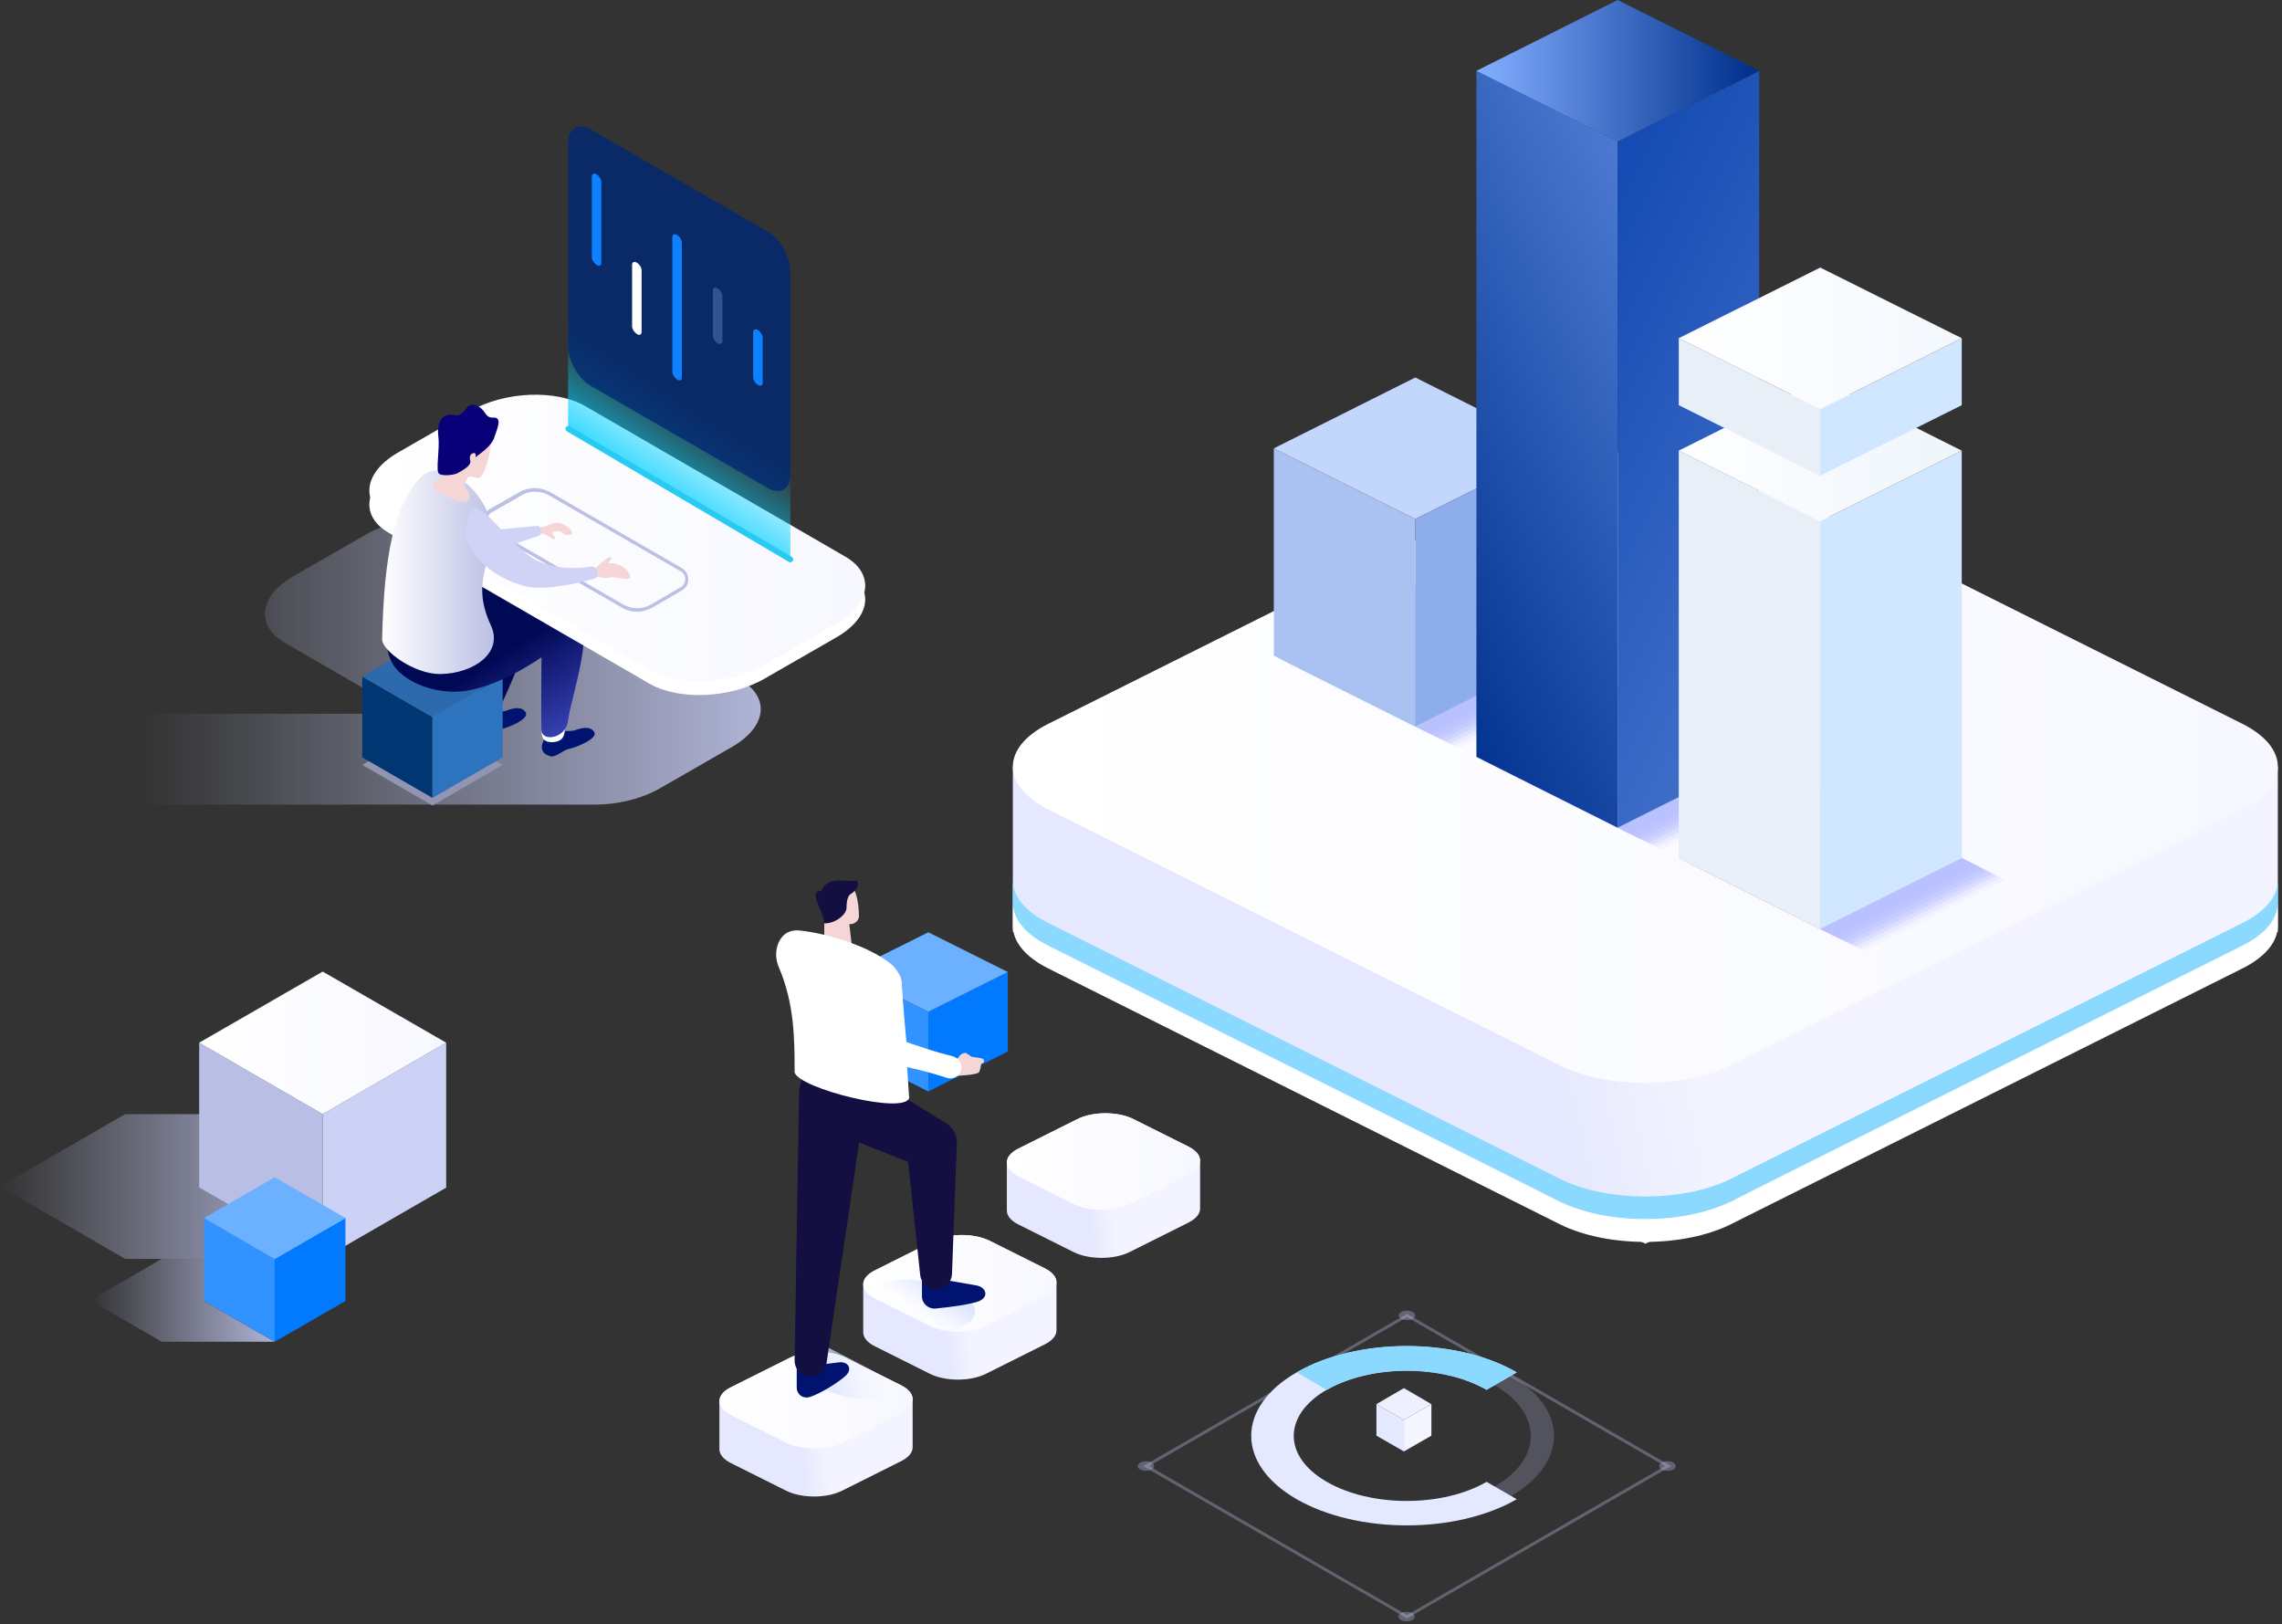 <svg width="451" height="321" viewBox="0 0 451 321" fill="none" xmlns="http://www.w3.org/2000/svg">
<rect x="0" y="0" width="451" height="321" fill="#333333" stroke="none"/>
<g id="r-1">
<path d="M450.178 151.479H200.169V184.123L325.173 245.79L450.178 184.123V151.479Z" fill="url(#paint0_linear_3373_54392)"/>
<path d="M207.17 182.405L308.251 232.946C317.588 237.614 332.759 237.614 342.095 232.946L443.176 182.405C447.844 180.071 450.178 177.019 450.178 173.967V178.455C450.178 181.507 447.844 184.56 443.176 186.894L342.095 237.434C332.759 242.102 317.588 242.102 308.251 237.434L207.17 186.894C202.502 184.56 200.168 181.507 200.168 178.455V173.967C200.168 177.019 202.502 180.071 207.17 182.405Z" fill="#8CD9FF"/>
<path d="M207.171 186.893L308.252 237.434C317.588 242.102 332.759 242.102 342.095 237.434L443.176 186.893C447.844 184.559 450.178 181.507 450.178 178.455V182.943C450.178 185.995 447.844 189.047 443.176 191.381L342.095 241.922C332.759 246.59 317.588 246.59 308.252 241.922L207.171 191.381C202.503 189.047 200.169 185.995 200.169 182.943V178.455C200.169 181.507 202.503 184.559 207.171 186.893Z" fill="white"/>
<path d="M207.171 159.963L308.252 210.504C317.588 215.172 332.759 215.172 342.095 210.504L443.176 159.963C452.512 155.295 452.512 147.71 443.176 143.042L342.095 92.501C332.759 87.833 317.588 87.833 308.252 92.501L207.171 143.042C197.835 147.71 197.835 155.295 207.171 159.963Z" fill="url(#paint1_linear_3373_54392)"/>
<path opacity="0.091" d="M368.362 159.925L340.444 173.885L368.362 187.889L396.325 173.885L368.362 159.925Z" fill="#B9C1FF"/>
<path opacity="0.182" d="M367.509 159.477L339.546 173.481L367.509 187.44L395.472 173.481L367.509 159.477Z" fill="#B9C1FF"/>
<path opacity="0.273" d="M366.657 159.073L338.693 173.032L366.657 187.037L394.62 173.032L366.657 159.073Z" fill="#B9C1FF"/>
<path opacity="0.364" d="M365.804 158.624L337.84 172.628L365.804 186.587L393.722 172.628L365.804 158.624Z" fill="#B9C1FF"/>
<path opacity="0.455" d="M364.906 158.219L336.988 172.178L364.906 186.183L392.869 172.178L364.906 158.219Z" fill="#B9C1FF"/>
<path opacity="0.545" d="M364.053 157.771L336.09 171.73L364.053 185.734L392.017 171.73L364.053 157.771Z" fill="#B9C1FF"/>
<path opacity="0.636" d="M363.2 157.322L335.237 171.326L363.2 185.286L391.164 171.326L363.2 157.322Z" fill="#B9C1FF"/>
<path opacity="0.727" d="M362.347 156.917L334.384 170.877L362.347 184.881L390.311 170.877L362.347 156.917Z" fill="#B9C1FF"/>
<path opacity="0.818" d="M361.495 156.468L333.531 170.472L361.495 184.432L389.413 170.472L361.495 156.468Z" fill="#B9C1FF"/>
<path opacity="0.909" d="M360.597 156.065L332.678 170.024L360.597 183.983L388.56 170.024L360.597 156.065Z" fill="#B9C1FF"/>
<path d="M359.744 155.616L331.781 169.575L359.744 183.58L387.708 169.575L359.744 155.616Z" fill="#B9C1FF"/>
<path opacity="0.091" d="M328.37 139.906L300.406 153.91L328.37 167.87L356.288 153.91L328.37 139.906Z" fill="#B9C1FF"/>
<path opacity="0.182" d="M327.472 139.458L299.553 153.462L327.472 167.421L355.435 153.462L327.472 139.458Z" fill="#B9C1FF"/>
<path opacity="0.273" d="M326.619 139.054L298.656 153.013L326.619 167.018L354.582 153.013L326.619 139.054Z" fill="#B9C1FF"/>
<path opacity="0.364" d="M325.766 138.604L297.803 152.609L325.766 166.568L353.729 152.609L325.766 138.604Z" fill="#B9C1FF"/>
<path opacity="0.455" d="M324.913 138.201L296.95 152.16L324.913 166.164L352.832 152.16L324.913 138.201Z" fill="#B9C1FF"/>
<path opacity="0.545" d="M324.015 137.752L296.097 151.711L324.015 165.715L351.979 151.711L324.015 137.752Z" fill="#B9C1FF"/>
<path opacity="0.636" d="M323.163 137.303L295.199 151.307L323.163 165.267L351.126 151.307L323.163 137.303Z" fill="#B9C1FF"/>
<path opacity="0.727" d="M322.31 136.899L294.346 150.858L322.31 164.862L350.273 150.858L322.31 136.899Z" fill="#B9C1FF"/>
<path opacity="0.818" d="M321.457 136.45L293.494 150.454L321.457 164.414L349.42 150.454L321.457 136.45Z" fill="#B9C1FF"/>
<path opacity="0.909" d="M320.604 136.046L292.641 150.006L320.604 163.965L348.523 150.006L320.604 136.046Z" fill="#B9C1FF"/>
<path d="M319.707 135.598L291.788 149.557L319.707 163.561L347.67 149.557L319.707 135.598Z" fill="#B9C1FF"/>
<path opacity="0.091" d="M288.332 119.888L260.369 133.892L288.332 147.851L316.295 133.892L288.332 119.888Z" fill="#B9C1FF"/>
<path opacity="0.182" d="M287.479 119.439L259.516 133.443L287.479 147.402L315.398 133.443L287.479 119.439Z" fill="#B9C1FF"/>
<path opacity="0.273" d="M286.582 119.036L258.663 132.995L286.582 146.999L314.545 132.995L286.582 119.036Z" fill="#B9C1FF"/>
<path opacity="0.364" d="M285.729 118.586L257.765 132.59L285.729 146.549L313.692 132.59L285.729 118.586Z" fill="#B9C1FF"/>
<path opacity="0.455" d="M284.876 118.182L256.913 132.141L284.876 146.146L312.84 132.141L284.876 118.182Z" fill="#B9C1FF"/>
<path opacity="0.545" d="M284.023 117.733L256.06 131.693L284.023 145.697L311.942 131.693L284.023 117.733Z" fill="#B9C1FF"/>
<path opacity="0.636" d="M283.125 117.285L255.207 131.289L283.125 145.248L311.089 131.289L283.125 117.285Z" fill="#B9C1FF"/>
<path opacity="0.727" d="M282.273 116.88L254.309 130.84L282.273 144.844L310.236 130.84L282.273 116.88Z" fill="#B9C1FF"/>
<path opacity="0.818" d="M281.42 116.432L253.457 130.436L281.42 144.395L309.383 130.436L281.42 116.432Z" fill="#B9C1FF"/>
<path opacity="0.909" d="M280.567 116.028L252.604 129.987L280.567 143.946L308.53 129.987L280.567 116.028Z" fill="#B9C1FF"/>
<path d="M279.714 115.579L251.751 129.538L279.714 143.542L307.633 129.538L279.714 115.579Z" fill="#B9C1FF"/>
<path d="M279.713 74.599L251.75 88.603L279.713 102.562L307.632 88.603L279.713 74.599Z" fill="#C3D7FC"/>
<path d="M279.714 102.562V143.542L251.751 129.538V88.603L279.714 102.562Z" fill="#AAC2F2"/>
<path d="M307.633 88.603V129.538L279.714 143.542V102.562L307.633 88.603Z" fill="#8EAEEB"/>
<path d="M319.707 163.56L291.788 149.556V14.003L319.707 27.963V163.56Z" fill="url(#paint2_linear_3373_54392)"/>
<path d="M347.67 149.556L319.707 163.56V27.963L347.67 14.003V149.556Z" fill="url(#paint3_linear_3373_54392)"/>
<path d="M319.707 0L291.788 14.004L319.707 27.963L347.67 14.004L319.707 0Z" fill="url(#paint4_linear_3373_54392)"/>
<path d="M359.744 183.58L331.781 169.576V89.052L359.744 103.011V183.58Z" fill="#E8EFF7"/>
<path d="M387.708 169.576L359.744 183.58V103.011L387.708 89.052V169.576Z" fill="#D1E7FF"/>
<path d="M359.744 75.047L331.78 89.052L359.744 103.011L387.707 89.052L359.744 75.047Z" fill="url(#paint5_linear_3373_54392)"/>
<path d="M359.744 94.033L331.781 80.074V66.832L359.744 80.837V94.033Z" fill="#E8EFF6"/>
<path d="M387.708 80.074L359.744 94.033V80.837L387.708 66.832V80.074Z" fill="#D1E7FF"/>
<path d="M359.744 52.874L331.78 66.833L359.744 80.837L387.707 66.833L359.744 52.874Z" fill="url(#paint6_linear_3373_54392)"/>
</g>
<g id="r-2">
<path opacity="0.8" d="M24.746 220.17H63.773L39.368 234.698L63.773 248.784H24.746L0 234.46L24.746 220.17Z" fill="url(#paint7_linear_3373_54392)"/>
<path d="M63.773 248.784L39.368 234.699V206.051L63.773 220.17V248.784Z" fill="#B9BEE4"/>
<path d="M63.773 248.784L88.178 234.699V206.051L63.773 220.17V248.784Z" fill="#CCD1F6"/>
<path d="M63.773 220.17L88.178 206.051L63.773 192L39.368 206.051L63.773 220.17Z" fill="url(#paint8_linear_3373_54392)"/>
<path opacity="0.8" d="M31.972 248.784H54.298L40.323 257.105L54.298 265.154H31.972L17.793 256.969L31.972 248.784Z" fill="url(#paint9_linear_3373_54392)"/>
<path d="M54.298 265.154L40.323 257.105V240.701L54.298 248.783V265.154Z" fill="#3193FF"/>
<path d="M54.298 265.154L68.272 257.105V240.701L54.298 248.783V265.154Z" fill="#017AFF"/>
<path d="M54.298 248.784L68.272 240.701L54.298 232.652L40.323 240.701L54.298 248.784Z" fill="#6BB1FF"/>
</g>
<g>
<path opacity="0.8" d="M80.551 141.051L56.292 127.015C53.529 125.413 52.258 123.258 52.369 120.992C52.535 118.505 54.414 115.963 57.895 113.919L72.317 105.63C79.059 101.762 89.226 101.32 95.028 104.691L146.419 134.42C149.182 136.022 150.453 138.177 150.342 140.443C150.176 142.93 148.298 145.471 144.816 147.516L130.394 155.805C126.692 157.905 121.995 159.01 117.519 159.01H28V141.051H80.551Z" fill="url(#paint10_linear_3373_54392)"/>
<path d="M103.925 140.83C104.588 142.046 100.665 143.759 98.841 144.145C97.736 144.366 96.299 145.858 95.249 145.582C92.542 144.808 93.757 142.709 94.2 141.88C94.863 140.498 96.078 140.554 96.078 140.554C96.078 140.554 98.952 140.719 99.891 140.498C100.72 140.222 102.986 139.227 103.925 140.83Z" fill="#001370"/>
<path d="M98.123 140.056C98.178 141.161 97.957 142.543 96.078 142.764C92.763 143.151 94.918 139.282 94.918 139.282L98.123 140.056Z" fill="white"/>
<path d="M82.153 120.992C90.884 113.532 100.775 111.101 104.754 114.748C108.733 118.34 100.444 136.464 98.841 139.725C97.294 142.985 93.647 141.769 94.2 139.448C94.752 137.127 95.802 125.026 95.802 125.026C95.802 125.026 87.624 131.712 79.832 131.325C74.085 131.049 80.164 122.705 82.153 120.992Z" fill="url(#paint11_linear_3373_54392)"/>
<path d="M99.339 151.163L85.469 143.151L71.599 151.163L85.469 159.176L99.339 151.163Z" fill="#9295B2"/>
<path d="M99.339 133.702V149.671L85.469 157.684V141.714L99.339 133.702Z" fill="#2E73BE"/>
<path d="M71.599 133.702V149.671L85.469 157.684V141.714L71.599 133.702Z" fill="#003672"/>
<path d="M99.339 133.702L85.469 125.689L71.599 133.702L85.469 141.714L99.339 133.702Z" fill="#2C6AAD"/>
<path d="M117.463 144.698C118.127 145.913 114.203 147.626 112.38 148.013C111.274 148.234 109.838 149.726 108.788 149.45C106.08 148.676 107.296 146.576 107.738 145.748C108.401 144.366 109.617 144.421 109.617 144.421C109.617 144.421 112.49 144.587 113.43 144.366C114.203 144.145 116.524 143.15 117.463 144.698Z" fill="#001370"/>
<path d="M111.606 143.924C111.661 145.029 111.44 146.411 109.561 146.632C106.246 147.019 107.185 143.924 107.185 143.924H111.606Z" fill="white"/>
<path d="M91.492 126.407C101.439 120.66 109.893 116.461 113.927 120.053C117.961 123.644 112.767 138.067 112.269 142.377C111.882 145.969 107.13 146.687 107.02 144.311C106.909 141.603 107.02 129.889 107.02 129.889C107.02 129.889 96.963 137.072 89.116 136.685C83.424 136.409 79.612 133.867 78.12 131.933C75.191 128.176 76.849 122.373 76.849 122.373L91.492 126.407Z" fill="url(#paint12_linear_3373_54392)"/>
<path d="M73.014 99.334C73.18 96.847 75.059 94.305 78.54 92.261L92.963 83.972C99.704 80.104 109.872 79.662 115.674 83.033L167.064 112.762C169.827 114.364 171.098 116.519 170.988 118.785C170.822 121.272 168.943 123.813 165.462 125.858L151.039 134.147C144.298 138.015 134.13 138.457 128.328 135.086L76.938 105.357C74.119 103.755 72.849 101.6 73.014 99.334Z" fill="white"/>
<path d="M73.014 96.571C73.18 94.084 75.059 91.542 78.54 89.498L92.963 81.209C99.704 77.341 109.872 76.899 115.674 80.269L167.064 109.999C169.827 111.601 171.098 113.756 170.988 116.022C170.822 118.508 168.943 121.05 165.462 123.095L151.039 131.384C144.298 135.252 134.13 135.694 128.328 132.323L76.938 102.594C74.119 100.991 72.849 98.836 73.014 96.571Z" fill="url(#paint13_linear_3373_54392)"/>
<path d="M125.863 120.882C126.913 120.882 128.018 120.605 128.957 120.053L134.759 116.682C135.533 116.24 136.03 115.411 136.03 114.472C136.03 113.532 135.533 112.759 134.759 112.261L108.788 97.286C106.854 96.181 104.478 96.181 102.599 97.286L96.797 100.602C96.023 101.044 95.526 101.873 95.526 102.812C95.526 103.751 96.023 104.525 96.797 105.022L122.768 119.997C123.763 120.605 124.813 120.882 125.863 120.882ZM105.749 97.176C106.688 97.176 107.683 97.397 108.512 97.894L134.483 112.869C135.091 113.201 135.422 113.808 135.422 114.472C135.422 115.135 135.091 115.742 134.483 116.074L128.681 119.445C126.968 120.439 124.868 120.439 123.155 119.445L97.184 104.47C96.576 104.138 96.244 103.53 96.244 102.867C96.244 102.204 96.576 101.596 97.184 101.265L102.986 97.949C103.815 97.397 104.754 97.176 105.749 97.176Z" fill="#BCC0E5"/>
<path d="M105.638 104.249C105.638 104.249 107.13 104.304 108.29 103.807C109.451 103.309 110.335 103.033 111.716 103.807C112.545 104.249 113.595 105.464 112.766 105.63C111.495 105.962 111.33 105.409 110.943 105.133C110.556 104.856 109.396 105.022 109.23 105.188C109.009 105.464 109.838 106.183 109.727 106.404C109.451 106.956 108.401 105.741 107.13 105.409C105.859 105.078 105.417 105.52 105.417 105.409C105.528 105.354 105.638 104.249 105.638 104.249Z" fill="#F5D5D5"/>
<path d="M106.301 103.917C106.688 103.807 107.296 105.464 106.743 105.741C106.135 106.072 94.034 110.051 94.034 110.051L88.287 101.154L95.636 104.912L106.301 103.917Z" fill="#D0D3F5"/>
<path d="M118.79 111.267C120.558 109.664 120.945 110.051 120.834 110.383C120.724 110.659 120.171 111.046 120.337 111.267C120.447 111.488 120.834 111.046 122.381 111.654C123.984 112.261 125.144 114.14 124.205 114.361C123.321 114.638 121.497 113.809 120.337 114.14C119.176 114.472 117.574 113.753 117.574 113.753L117.463 112.483C117.519 112.427 118.569 111.488 118.79 111.267Z" fill="#F5D5D5"/>
<path d="M96.576 102.26C98.344 111.212 92.597 113.975 97.018 123.59C99.504 128.894 93.758 133.094 87.016 133.204C81.932 133.26 75.467 128.618 75.522 126.297C75.909 109.057 78.064 100.049 82.761 94.689C87.458 89.385 95.636 97.397 96.576 102.26Z" fill="url(#paint14_linear_3373_54392)"/>
<path d="M86.021 96.733C85.137 96.126 85.358 95.131 86.684 94.855C88.176 94.523 87.458 90.987 87.458 90.987L92.487 94.302C92.487 94.302 91.492 96.07 91.989 96.512C94.034 98.447 92.652 101.265 86.021 96.733Z" fill="#F5D5D5"/>
<path d="M92.431 94.358C92.707 93.695 94.034 94.744 94.863 94.358C95.636 93.971 98.012 88.003 96.41 85.24C94.752 82.477 89.834 84.687 87.458 91.042L92.431 94.358Z" fill="#F5D5D5"/>
<path d="M97.736 86.29C97.183 88.334 94.421 89.881 94.144 90.268C93.813 90.655 94.255 89.716 93.813 89.55C93.371 89.439 92.597 89.881 92.929 90.987C93.26 92.092 91.105 93.086 90.497 93.473C89.889 93.86 87.513 94.136 86.795 93.639C86.021 93.142 86.961 88.942 86.629 86.234C86.298 83.527 87.292 81.593 89.724 82.035C92.155 82.477 91.879 79.327 94.034 80.101C96.189 80.874 95.636 82.642 97.57 82.532C99.504 82.421 97.957 85.461 97.736 86.29Z" fill="#080078"/>
<path d="M116.856 111.93C118.237 112.04 118.458 113.809 117.795 114.196C117.132 114.582 108.235 116.903 104.036 115.909C96.797 114.196 91.326 108.449 92.155 103.917C93.481 96.513 96.134 102.481 103.87 109.278C108.733 113.588 116.856 111.93 116.856 111.93Z" fill="#D0D3F5"/>
<path d="M112.269 84.853L156.2 110.549V77.946L112.269 52.251V84.853Z" fill="url(#paint15_linear_3373_54392)"/>
<path d="M140.893 66.342V57.39C140.893 56.893 141.335 56.672 141.833 57.003C142.33 57.279 142.772 57.943 142.772 58.495V67.447C142.772 67.944 142.33 68.165 141.833 67.834C141.28 67.502 140.893 66.839 140.893 66.342Z" fill="white"/>
<path opacity="0.8" d="M151.669 45.73L116.8 25.616C114.314 24.18 112.269 25.34 112.269 28.213V68.442C112.269 71.315 114.314 74.852 116.8 76.288L151.669 96.402C154.155 97.839 156.2 96.679 156.2 93.805V53.577C156.2 50.704 154.155 47.167 151.669 45.73Z" fill="#012975"/>
<path d="M124.923 64.519V52.306C124.923 51.809 125.366 51.588 125.863 51.92C126.36 52.196 126.802 52.859 126.802 53.412V65.624C126.802 66.121 126.36 66.342 125.863 66.01C125.366 65.679 124.923 65.016 124.923 64.519Z" fill="white"/>
<path d="M148.85 74.575V65.623C148.85 65.126 149.292 64.905 149.79 65.236C150.287 65.513 150.729 66.176 150.729 66.728V75.68C150.729 76.177 150.287 76.398 149.79 76.067C149.237 75.735 148.85 75.072 148.85 74.575Z" fill="#0D81FF"/>
<path d="M132.88 73.525V46.836C132.88 46.338 133.323 46.117 133.82 46.449C134.317 46.725 134.759 47.388 134.759 47.941V74.63C134.759 75.128 134.317 75.349 133.82 75.017C133.323 74.686 132.88 74.023 132.88 73.525Z" fill="#0D81FF"/>
<path d="M156.2 111.101C156.365 111.101 156.586 110.991 156.697 110.825C156.863 110.549 156.752 110.217 156.476 110.051L112.601 84.246C112.324 84.08 111.993 84.19 111.827 84.467C111.661 84.743 111.772 85.075 112.048 85.24L155.923 111.046C155.979 111.101 156.089 111.101 156.2 111.101Z" fill="#28CAF1"/>
<path d="M116.966 50.87V34.845C116.966 34.347 117.408 34.126 117.906 34.458C118.403 34.734 118.845 35.397 118.845 35.95V51.975C118.845 52.472 118.403 52.693 117.906 52.362C117.408 52.03 116.966 51.367 116.966 50.87Z" fill="#0D81FF"/>
<g id="r-3">
<path d="M178.071 273.748L167.192 268.309C164.128 266.776 159.186 266.776 156.122 268.309L144.477 274.131C142.944 274.897 142.178 275.893 142.178 276.889V286.389C142.178 287.385 142.944 288.381 144.477 289.147L155.356 294.587C158.42 296.119 163.362 296.119 166.426 294.587L178.071 288.764C179.604 287.998 180.37 287.002 180.37 286.006V276.506C180.37 275.51 179.604 274.514 178.071 273.748Z" fill="url(#paint16_linear_3373_54392)"/>
<path d="M178.071 279.264L166.426 285.087C163.362 286.619 158.42 286.619 155.356 285.087L144.477 279.647C141.412 278.115 141.412 275.625 144.477 274.131L156.122 268.309C159.186 266.776 164.128 266.776 167.192 268.309L178.071 273.748C181.136 275.28 181.136 277.732 178.071 279.264Z" fill="url(#paint17_linear_3373_54392)"/>
<path d="M206.495 250.65L195.616 245.21C192.551 243.678 187.61 243.678 184.545 245.21L172.9 251.033C171.368 251.799 170.602 252.795 170.602 253.791V263.291C170.602 264.287 171.368 265.283 172.9 266.049L183.779 271.488C186.844 273.02 191.785 273.02 194.85 271.488L206.495 265.666C208.027 264.9 208.793 263.904 208.793 262.908V253.408C208.793 252.412 208.027 251.416 206.495 250.65Z" fill="url(#paint18_linear_3373_54392)"/>
<path d="M206.495 256.204L194.85 262.027C191.785 263.559 186.844 263.559 183.779 262.027L172.9 256.587C169.836 255.055 169.836 252.565 172.9 251.071L184.545 245.21C187.61 243.678 192.551 243.678 195.616 245.21L206.495 250.65C209.559 252.182 209.559 254.672 206.495 256.204Z" fill="url(#paint19_linear_3373_54392)"/>
<path d="M234.88 226.589L224.001 221.149C220.936 219.617 215.995 219.617 212.93 221.149L201.285 226.972C199.753 227.738 198.987 228.734 198.987 229.73V239.23C198.987 240.226 199.753 241.222 201.285 241.988L212.164 247.427C215.229 248.96 220.17 248.96 223.235 247.427L234.88 241.605C236.412 240.839 237.178 239.843 237.178 238.847V229.347C237.178 228.351 236.412 227.355 234.88 226.589Z" fill="url(#paint20_linear_3373_54392)"/>
<path d="M234.88 232.105L223.235 237.927C220.17 239.46 215.229 239.46 212.164 237.927L201.285 232.488C198.221 230.956 198.221 228.466 201.285 226.972L212.93 221.149C215.995 219.617 220.936 219.617 224.001 221.149L234.88 226.589C237.944 228.121 237.944 230.611 234.88 232.105Z" fill="url(#paint21_linear_3373_54392)"/>
<path d="M183.472 215.685L199.178 207.794V192.088L183.472 199.941V215.685Z" fill="#017AFF"/>
<path d="M167.728 207.794L183.472 215.685V199.941L167.728 192.088V207.794Z" fill="#3193FF"/>
<path d="M167.728 192.088L183.472 199.941L199.178 192.088L183.472 184.235L167.728 192.088Z" fill="#6BB1FF"/>
<path d="M162.825 265.905C161.408 266.594 160.144 267.36 158.956 268.127C157.501 269.084 157.501 271.268 158.956 272.225C160.105 272.991 161.408 273.758 162.825 274.447C162.864 274.447 162.864 274.485 162.902 274.485C168.226 277.129 174.509 277.129 179.833 274.485C179.872 274.485 179.872 274.447 179.91 274.447L162.825 265.905Z" fill="url(#paint22_linear_3373_54392)"/>
<path d="M187.725 263.453C189.142 262.764 190.406 261.998 191.594 261.231C193.049 260.274 193.049 258.09 191.594 257.133C190.444 256.366 189.142 255.6 187.725 254.911C187.686 254.911 187.686 254.872 187.648 254.872C182.323 252.229 176.041 252.229 170.717 254.872C170.678 254.872 170.678 254.911 170.64 254.911L187.725 263.453Z" fill="url(#paint23_linear_3373_54392)"/>
<path d="M193.011 254.03L182.208 252.153V256.136C182.208 257.592 183.434 258.703 184.89 258.588C187.916 258.32 192.091 257.707 193.47 257.132C195.462 256.328 194.964 254.413 193.011 254.03Z" fill="#001370"/>
<path d="M188.146 251.731L189.104 225.874C189.18 224.265 188.337 222.81 187.035 222.005L186.346 221.584L171.329 212.276C168.227 210.36 164.128 211.318 162.212 214.421C160.297 217.524 161.255 221.622 164.358 223.538C164.702 223.729 165.085 223.921 165.43 224.074L181.864 230.548L179.106 226.219L181.864 251.961C182.055 253.723 183.626 254.987 185.35 254.796C186.92 254.604 188.108 253.263 188.146 251.731Z" fill="#130F40"/>
<path d="M160.106 276.056C162.212 275.366 165.698 273.183 167.116 271.881C168.61 270.502 167.575 268.931 165.66 269.237L157.462 270.272V274.256C157.462 275.481 158.612 276.516 160.106 276.056Z" fill="#001370"/>
<path d="M157.922 215.838L157.041 268.816C157.003 270.578 158.42 272.034 160.182 272.034C161.791 272.072 163.132 270.885 163.362 269.314L171.099 216.911C171.636 213.31 169.146 209.939 165.507 209.403C161.906 208.866 158.535 211.356 157.999 214.995C157.96 215.264 157.922 215.57 157.922 215.838Z" fill="#130F40"/>
<path d="M167.805 182.243L168.38 187.108L162.902 186.802V180.903L167.805 182.243Z" fill="#F5D5D5"/>
<path d="M169.759 181.132C169.759 181.898 168.725 183.048 167.269 182.473C166.771 182.282 163.668 180.864 163.668 180.864C163.668 180.864 163.745 175.655 164.358 175.195C165.2 174.544 167.307 174.429 168.188 175.042C169.452 175.999 169.759 179.447 169.759 181.132Z" fill="#F5D5D5"/>
<path d="M168.112 176.689C167.346 177.149 167.307 178.796 167.307 179.37C167.307 180.711 165.162 182.511 162.902 182.473C162.902 180.251 159.454 176.038 162.366 176.038C163.438 172.782 168.15 174.544 169.261 174.007C169.912 174.659 169.529 175.808 168.112 176.689Z" fill="#130F40"/>
<path d="M175.773 190.249C171.176 186.764 163.4 184.465 158.114 183.891C156.007 183.661 154.436 184.618 153.708 186.725C153.21 188.143 153.325 189.713 153.9 191.092C157.041 198.37 157.041 205.534 157.041 211.931C157.922 215.11 178.684 220.32 179.68 216.987L178.148 194.348C178.033 192.739 177.114 191.245 175.773 190.249Z" fill="white"/>
<path d="M188.529 212.62L188.491 209.977C189.487 209.326 189.487 208.139 190.866 208.062L192.015 208.828L193.968 209.135C194.696 209.326 194.581 210.016 194.083 210.169L193.892 210.207C193.854 210.782 193.739 211.318 193.547 211.816C193.279 212.506 188.529 212.62 188.529 212.62Z" fill="#F5D5D5"/>
<path d="M188.376 208.752C187.456 208.522 186.537 208.292 185.618 208.024C184.698 207.756 183.817 207.487 182.898 207.181C181.097 206.606 179.297 205.994 177.497 205.342L179.297 207.449C179.067 205.227 178.876 203.006 178.684 200.784C178.608 199.673 178.493 198.562 178.416 197.451C178.339 196.34 178.263 195.229 178.186 194.119C178.11 192.28 176.539 190.901 174.7 190.977C172.862 191.054 171.483 192.625 171.559 194.463C171.559 194.655 171.597 194.846 171.636 195.038C171.904 196.11 172.134 197.221 172.364 198.294C172.593 199.367 172.823 200.477 173.053 201.55C173.474 203.733 173.896 205.917 174.317 208.1L174.356 208.369C174.509 209.288 175.237 209.977 176.079 210.169C177.918 210.552 179.795 210.973 181.634 211.433C182.553 211.663 183.472 211.893 184.392 212.161C185.311 212.429 186.192 212.697 187.112 213.004C188.261 213.387 189.525 212.774 189.908 211.625C190.291 210.475 189.678 209.211 188.529 208.828C188.529 208.79 188.452 208.79 188.376 208.752Z" fill="white"/>
</g>
<path opacity="0.3" d="M276.835 318.798C276.211 319.154 276.211 319.777 276.835 320.133C277.458 320.49 278.527 320.49 279.15 320.133C279.773 319.777 279.773 319.154 279.15 318.798C278.482 318.441 277.458 318.441 276.835 318.798Z" fill="#CED4FF"/>
<path opacity="0.3" d="M225.313 289.054C224.69 289.411 224.69 290.034 225.313 290.39C225.936 290.746 227.005 290.746 227.628 290.39C228.252 290.034 228.252 289.411 227.628 289.054C227.005 288.654 225.981 288.654 225.313 289.054Z" fill="#CED4FF"/>
<path opacity="0.3" d="M328.395 289.054C327.772 289.411 327.772 290.034 328.395 290.39C329.019 290.746 330.087 290.746 330.711 290.39C331.334 290.034 331.334 289.411 330.711 289.054C330.087 288.654 329.063 288.654 328.395 289.054Z" fill="#CED4FF"/>
<path opacity="0.3" d="M276.918 259.267C276.295 259.623 276.295 260.247 276.918 260.603C277.541 260.959 278.61 260.959 279.233 260.603C279.857 260.247 279.857 259.623 279.233 259.267C278.61 258.911 277.541 258.911 276.918 259.267Z" fill="#CED4FF"/>
<path opacity="0.3" d="M278.076 319.822L330.26 289.723L278.076 259.623L225.892 289.723L278.076 319.822ZM329.058 289.723L278.076 319.154L227.094 289.723L278.076 260.291L329.058 289.723Z" fill="#CED4FF"/>
<path opacity="0.2" d="M257.423 271.87C268.777 265.325 287.255 265.325 298.609 271.87C309.963 278.415 309.963 289.102 298.609 295.647C287.255 302.192 268.777 302.192 257.423 295.647C246.069 289.102 246.069 278.415 257.423 271.87ZM260.674 293.777C270.247 299.298 285.786 299.298 295.359 293.777C304.932 288.256 304.932 279.261 295.359 273.74C285.786 268.219 270.247 268.219 260.674 273.74C251.145 279.261 251.145 288.256 260.674 293.777Z" fill="#CED4FF"/>
<path d="M256.266 271.201C268.243 264.3 287.745 264.3 299.767 271.201L293.801 274.63C285.118 269.599 270.915 269.599 262.232 274.63C253.505 279.661 253.505 287.854 262.232 292.841C270.915 297.872 285.118 297.872 293.801 292.841L299.767 296.269C287.79 303.171 268.288 303.171 256.266 296.269C244.288 289.368 244.288 278.103 256.266 271.201Z" fill="#E5E9FF"/>
<path d="M299.767 271.202L293.801 274.675C285.118 269.644 270.959 269.644 262.232 274.675L256.266 271.202C268.243 264.256 287.79 264.256 299.767 271.202Z" fill="#8CD9FF"/>
<path d="M282.892 283.713L277.46 286.83V280.597L282.892 277.48V283.713Z" fill="#F4F5FF"/>
<path d="M277.46 286.83L272.028 283.713V277.48L277.46 280.597V286.83Z" fill="#E5E9FF"/>
<path d="M282.892 277.48L277.46 280.596L272.028 277.48L277.46 274.318L282.892 277.48Z" fill="#EEF0FF"/>
</g>
<defs>
<linearGradient id="paint0_linear_3373_54392" x1="425.46" y1="196.675" x2="218.56" y2="240.3" gradientUnits="userSpaceOnUse">
<stop offset="0.425" stop-color="#F3F4FF"/>
<stop offset="0.578" stop-color="#E5E8FE"/>
</linearGradient>
<linearGradient id="paint1_linear_3373_54392" x1="450.131" y1="151.477" x2="200.139" y2="151.477" gradientUnits="userSpaceOnUse">
<stop stop-color="#F7F8FF"/>
<stop offset="1" stop-color="white"/>
</linearGradient>
<linearGradient id="paint2_linear_3373_54392" x1="268.766" y1="106.05" x2="338.276" y2="73.569" gradientUnits="userSpaceOnUse">
<stop stop-color="#01328F"/>
<stop offset="1" stop-color="#4A78D0"/>
</linearGradient>
<linearGradient id="paint3_linear_3373_54392" x1="300.76" y1="72.136" x2="367.534" y2="105.861" gradientUnits="userSpaceOnUse">
<stop stop-color="#154BB3"/>
<stop offset="1" stop-color="#4472CB"/>
</linearGradient>
<linearGradient id="paint4_linear_3373_54392" x1="346.415" y1="13.991" x2="292.838" y2="13.991" gradientUnits="userSpaceOnUse">
<stop stop-color="#00308C"/>
<stop offset="1" stop-color="#82ADFF"/>
</linearGradient>
<linearGradient id="paint5_linear_3373_54392" x1="387.702" y1="89.04" x2="331.794" y2="89.04" gradientUnits="userSpaceOnUse">
<stop stop-color="#EEF5FC"/>
<stop offset="1" stop-color="white"/>
</linearGradient>
<linearGradient id="paint6_linear_3373_54392" x1="387.702" y1="66.84" x2="331.794" y2="66.84" gradientUnits="userSpaceOnUse">
<stop stop-color="#F3F8FD"/>
<stop offset="1" stop-color="white"/>
</linearGradient>
<linearGradient id="paint7_linear_3373_54392" x1="63.751" y1="234.458" x2="-0.005" y2="234.458" gradientUnits="userSpaceOnUse">
<stop stop-color="#CED4FF"/>
<stop offset="1" stop-color="#CED4FF" stop-opacity="0"/>
</linearGradient>
<linearGradient id="paint8_linear_3373_54392" x1="88.169" y1="206.079" x2="39.363" y2="206.079" gradientUnits="userSpaceOnUse">
<stop stop-color="#F7F8FF"/>
<stop offset="1" stop-color="white"/>
</linearGradient>
<linearGradient id="paint9_linear_3373_54392" x1="54.285" y1="256.958" x2="17.79" y2="256.958" gradientUnits="userSpaceOnUse">
<stop stop-color="#CED4FF"/>
<stop offset="1" stop-color="#CED4FF" stop-opacity="0"/>
</linearGradient>
<linearGradient id="paint10_linear_3373_54392" x1="150.305" y1="130.678" x2="27.991" y2="130.678" gradientUnits="userSpaceOnUse">
<stop stop-color="#CED4FF"/>
<stop offset="1" stop-color="#CED4FF" stop-opacity="0"/>
</linearGradient>
<linearGradient id="paint11_linear_3373_54392" x1="119.565" y1="155.639" x2="101.887" y2="134.983" gradientUnits="userSpaceOnUse">
<stop stop-color="#5B68F5"/>
<stop offset="1" stop-color="#010854"/>
</linearGradient>
<linearGradient id="paint12_linear_3373_54392" x1="116.559" y1="158.018" x2="98.345" y2="129.56" gradientUnits="userSpaceOnUse">
<stop stop-color="#5B68F5"/>
<stop offset="1" stop-color="#010854"/>
</linearGradient>
<linearGradient id="paint13_linear_3373_54392" x1="170.976" y1="106.285" x2="72.988" y2="106.285" gradientUnits="userSpaceOnUse">
<stop stop-color="#F7F8FF"/>
<stop offset="1" stop-color="white"/>
</linearGradient>
<linearGradient id="paint14_linear_3373_54392" x1="97.633" y1="113.086" x2="75.544" y2="113.086" gradientUnits="userSpaceOnUse">
<stop stop-color="#BCC0E5"/>
<stop offset="1" stop-color="white"/>
</linearGradient>
<linearGradient id="paint15_linear_3373_54392" x1="123.485" y1="97.974" x2="135.674" y2="79.157" gradientUnits="userSpaceOnUse">
<stop stop-color="#02D0FF"/>
<stop offset="1" stop-color="#02D1FF" stop-opacity="0"/>
</linearGradient>
<linearGradient id="paint16_linear_3373_54392" x1="176.594" y1="280.854" x2="143.951" y2="284.324" gradientUnits="userSpaceOnUse">
<stop offset="0.425" stop-color="#F3F4FF"/>
<stop offset="0.578" stop-color="#E5E8FE"/>
</linearGradient>
<linearGradient id="paint17_linear_3373_54392" x1="180.363" y1="276.694" x2="142.174" y2="276.694" gradientUnits="userSpaceOnUse">
<stop stop-color="#F7F8FF"/>
<stop offset="1" stop-color="white"/>
</linearGradient>
<linearGradient id="paint18_linear_3373_54392" x1="205.017" y1="257.755" x2="172.375" y2="261.225" gradientUnits="userSpaceOnUse">
<stop offset="0.425" stop-color="#F3F4FF"/>
<stop offset="0.578" stop-color="#E5E8FE"/>
</linearGradient>
<linearGradient id="paint19_linear_3373_54392" x1="208.786" y1="253.614" x2="170.597" y2="253.614" gradientUnits="userSpaceOnUse">
<stop stop-color="#F7F8FF"/>
<stop offset="1" stop-color="white"/>
</linearGradient>
<linearGradient id="paint20_linear_3373_54392" x1="233.402" y1="233.694" x2="200.76" y2="237.164" gradientUnits="userSpaceOnUse">
<stop offset="0.425" stop-color="#F3F4FF"/>
<stop offset="0.578" stop-color="#E5E8FE"/>
</linearGradient>
<linearGradient id="paint21_linear_3373_54392" x1="237.171" y1="229.534" x2="198.982" y2="229.534" gradientUnits="userSpaceOnUse">
<stop stop-color="#F7F8FF"/>
<stop offset="1" stop-color="white"/>
</linearGradient>
<linearGradient id="paint22_linear_3373_54392" x1="163.229" y1="273.858" x2="172.945" y2="270.619" gradientUnits="userSpaceOnUse">
<stop stop-color="#DDE5FF"/>
<stop offset="1" stop-color="#EBF0FF" stop-opacity="0"/>
</linearGradient>
<linearGradient id="paint23_linear_3373_54392" x1="188.599" y1="256.586" x2="184.82" y2="261.983" gradientUnits="userSpaceOnUse">
<stop stop-color="#DDE5FF"/>
<stop offset="1" stop-color="#EBF0FF" stop-opacity="0"/>
</linearGradient>
</defs>
</svg>
